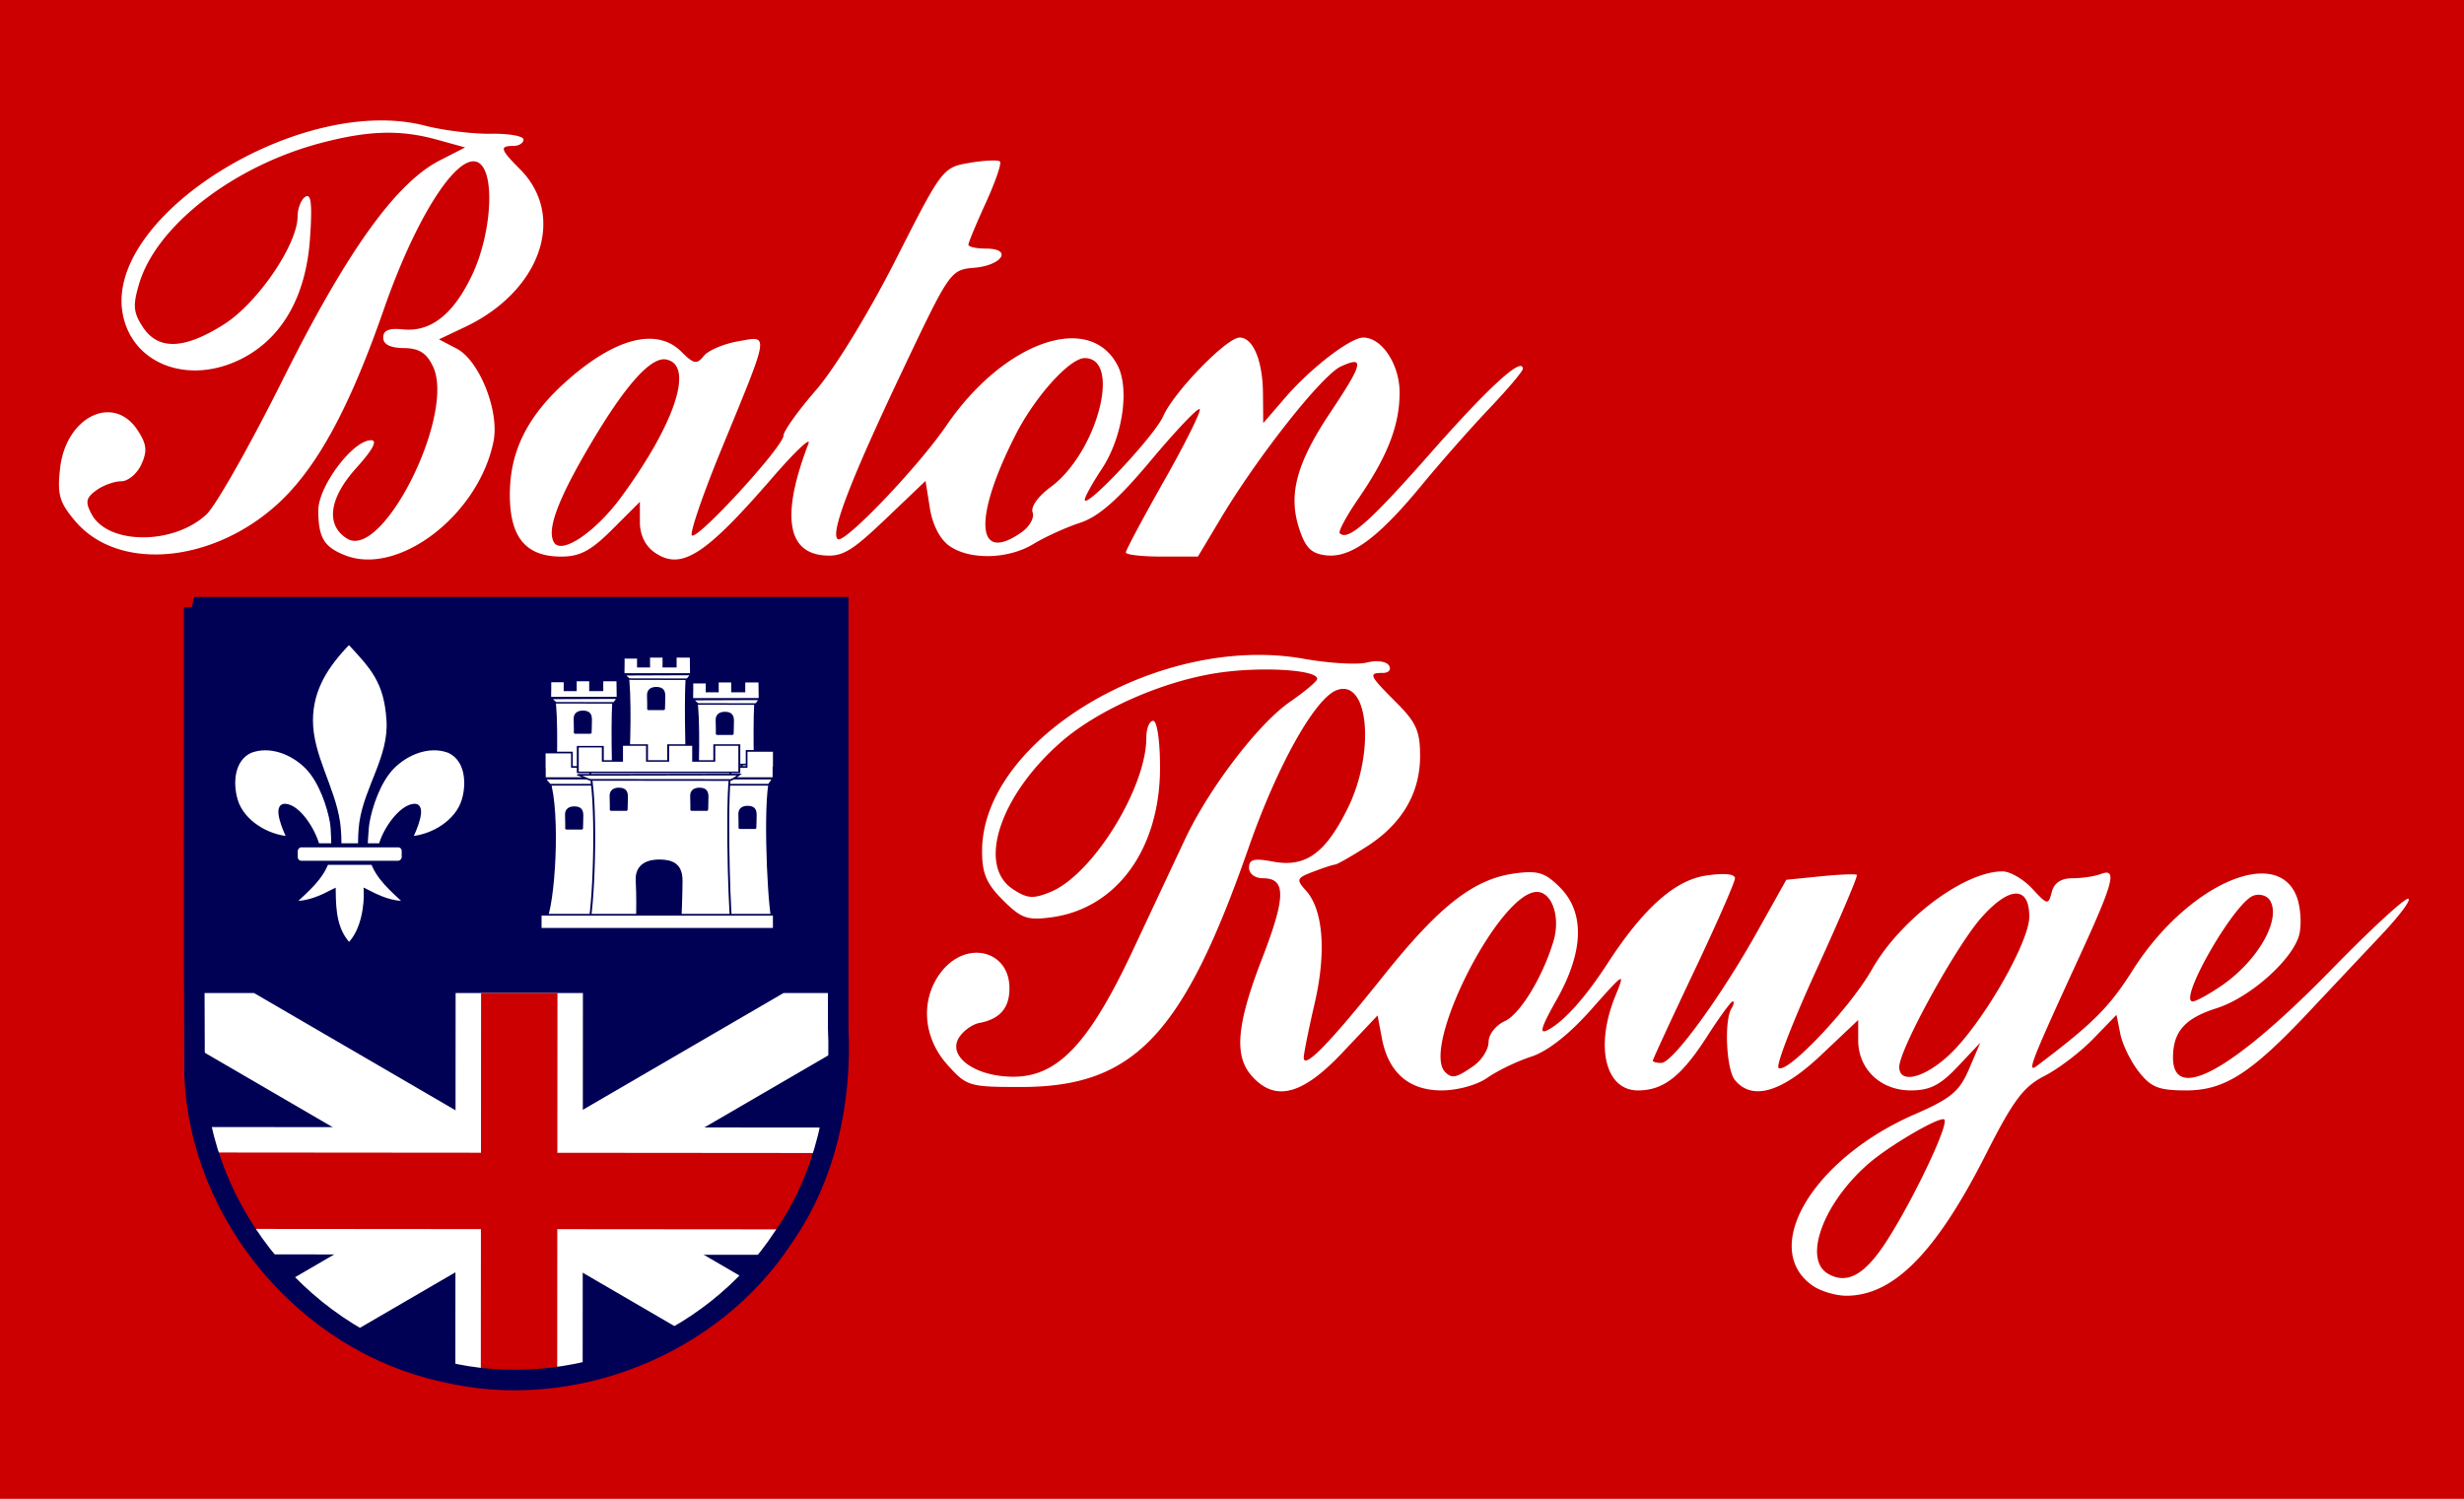 <svg xmlns="http://www.w3.org/2000/svg" width="360" height="219" version="1"><defs><clipPath id="d"><path d="M14.046 5.173c.001.568.013-.272.016.297.018.51.41.976.91 1.084.462.113.978-.09 1.24-.489.155-.223.214-.498.2-.766l-.013-.126h-2.352z" fill="#00247d"/></clipPath><clipPath id="c"><path d="M14.046 5.173c.001.568.013-.272.016.297.018.51.41.976.91 1.084.462.113.978-.09 1.24-.489.155-.223.214-.498.2-.766l-.013-.126h-2.352z" fill="#00247d"/></clipPath><clipPath id="b"><path d="M14.046 5.173c.001.568.013-.272.016.297.018.51.41.976.91 1.084.462.113.978-.09 1.24-.489.155-.223.214-.498.2-.766l-.013-.126h-2.352z" fill="#00247d"/></clipPath><clipPath id="a"><path d="M-14.05-5.162c-.002-.57-.012.271-.016-.298a1.181 1.181 0 0 0-.91-1.083 1.181 1.181 0 0 0-1.24.49 1.228 1.228 0 0 0-.2.766l.013.126 2.353-.001z" fill="#00247d"/></clipPath></defs><path d="M-.459-.483h364.582v228.966H-.459z" fill="#c00"/><path d="M264.825 187.847c-7.765-5.439.045-18.55 14.907-25.025 5.31-2.313 6.554-3.348 7.946-6.607l1.65-3.864-3.288 3.486c-2.57 2.725-4.073 3.487-6.881 3.487-4.407 0-7.67-3.121-7.67-7.334v-2.956l-5.441 5.145c-5.752 5.44-10.036 6.685-12.555 3.65-1.274-1.534-1.62-8.7-.509-10.5.342-.553.417-1.005.167-1.005-.25 0-1.907 2.263-3.682 5.03-3.8 5.921-6.413 7.97-10.168 7.97-4.758 0-6.295-6.43-3.296-13.782 1.474-3.614 1.375-3.56-3.521 1.961-3.232 3.643-6.374 6.113-8.767 6.889-2.05.665-4.923 2.047-6.383 3.07-1.53 1.073-4.373 1.862-6.711 1.862-4.794 0-7.786-2.624-8.73-7.653l-.62-3.303-5.18 5.478c-5.812 6.147-9.758 7.176-13.15 3.428-2.684-2.966-2.297-7.513 1.47-17.256 3.477-8.994 3.502-11.694.106-11.694-1.165 0-2.03-.659-2.03-1.546 0-1.224.726-1.409 3.503-.888 4.728.887 7.616-1.16 10.88-7.71 4.106-8.24 3.104-19.132-1.595-17.329-3.178 1.22-8.673 11.056-12.834 22.973-9.59 27.462-16.758 35-33.287 35-7.582 0-7.925-.105-10.75-3.266-3.613-4.043-3.96-9.64-.845-13.6 3.657-4.649 9.927-3.106 9.927 2.443 0 2.89-1.396 4.499-4.393 5.065-1.04.197-2.39 1.173-3 2.17-1.682 2.755 2.424 5.688 7.962 5.688 6.504 0 11.071-4.845 17.51-18.574 2.818-6.01 6.23-13.275 7.581-16.146 3.5-7.435 10.694-16.853 15.312-20.047 2.174-1.503 3.97-3.013 3.99-3.356.083-1.36-8.383-1.85-14.735-.85-8.039 1.264-17.37 5.406-22.7 10.075-8.962 7.852-12.29 18.04-7.021 21.494 2.124 1.391 2.968 1.45 5.54.385 6.115-2.533 13.954-15.184 13.954-22.519 0-1.354.45-2.462 1-2.462.569 0 1 2.934 1 6.803 0 11.916-6.316 20.625-15.89 21.909-3.505.47-4.4.152-7.062-2.51-2.41-2.41-3.048-3.91-3.048-7.165 0-16.349 25.97-31.865 47.034-28.1 3.648.651 7.783.896 9.19.543 1.454-.365 2.846-.176 3.226.439.37.598-.028 1.08-.89 1.08-2.174 0-2.022.339 1.94 4.3 2.93 2.93 3.5 4.21 3.496 7.85-.005 5.483-2.704 10.01-7.94 13.315-2.209 1.395-4.22 2.536-4.47 2.536-.251 0-1.67.461-3.153 1.025-2.494.948-2.578 1.157-1.113 2.776 2.531 2.797 3.007 9.015 1.264 16.51-.871 3.747-1.584 7.305-1.584 7.906 0 1.774 3.783-2.11 11.65-11.963 8.171-10.236 13.204-14.157 19.203-14.961 3.362-.451 4.403-.128 6.571 2.04 3.663 3.663 3.502 9.365-.465 16.393-2.341 4.148-2.628 5.166-1.25 4.422 2.353-1.268 5.435-4.71 8.639-9.648 5.245-8.085 9.846-12.202 14.402-12.886 2.65-.398 4.25-.252 4.25.387 0 .563-2.7 6.712-6 13.662-3.3 6.95-6 12.795-6 12.987 0 .192.563.343 1.25.335 1.648-.02 8.63-9.572 13.975-19.123l4.275-7.637 5-.503c2.75-.277 5.14-.374 5.313-.217.171.158-2.49 6.41-5.913 13.895-3.424 7.484-5.916 13.917-5.54 14.294 1.106 1.105 10.47-8.743 13.628-14.333 4.145-7.335 13.492-14.361 19.107-14.361 1.1 0 3.05 1.132 4.332 2.515 2.242 2.42 2.352 2.44 2.859.5.352-1.346 1.361-2.015 3.039-2.015 1.381 0 3.223-.273 4.093-.607 2.472-.949 1.951 1.092-3.062 12.001-7.168 15.598-7.785 17.19-6.205 15.996 8.168-6.172 10.553-8.554 13.953-13.937 7.86-12.446 21.075-18.373 23.973-10.752.553 1.456.732 3.893.397 5.417-.788 3.587-7.144 9.301-12.093 10.871-4.65 1.475-6.38 3.43-6.38 7.202 0 6.778 8.83 1.839 23.367-13.071 5.428-5.566 10.361-10.12 10.963-10.12.602 0-1.137 2.362-3.863 5.25a6905.646 6905.646 0 0 0-10.462 11.113c-8.584 9.14-12.462 11.637-18.083 11.637-4.01 0-5.122-.438-6.92-2.724-1.178-1.498-2.394-3.982-2.702-5.52l-.56-2.797-3.426 3.529c-1.885 1.94-5.09 4.377-7.123 5.414-3.045 1.553-4.542 3.557-8.506 11.384-7.292 14.401-13.513 20.714-20.414 20.714-1.555 0-3.776-.665-4.935-1.477zm11.082-6.917c3.96-6.301 8.846-16.675 8.171-17.35-.565-.565-8.037 3.789-11.115 6.476-6.627 5.785-9.598 13.98-5.833 16.087 2.858 1.6 5.47.049 8.777-5.213zm-60.641-25.163c1.222-.856 2.222-2.44 2.222-3.521 0-1.098 1.048-2.443 2.374-3.047 2.233-1.017 5.553-6.478 7.113-11.697 1.043-3.492-.207-7.178-2.433-7.178-5.458 0-17.005 22.715-13.387 26.333.98.98 1.646.836 4.11-.89zm70.315-2.42c4.81-5.057 10.907-15.901 10.907-19.4 0-4.558-2.89-4.505-7 .127-3.717 4.188-12 19.255-12 21.827 0 2.766 4.333 1.399 8.093-2.555zm38.917-9.273c5.392-3.67 8.87-9.778 7.137-12.534-.444-.706-1.537-1.004-2.43-.661-2.842 1.09-11.058 15.445-8.84 15.445.455 0 2.315-1.013 4.133-2.25zM50.516 81.17c-3.158-1.209-3.994-2.575-4.013-6.562-.016-3.536 5.039-10.284 7.705-10.284.996 0 .257 1.39-2.163 4.069-3.982 4.407-4.496 8.328-1.352 10.296 5.2 3.256 15.912-18.187 12.565-25.152-.947-1.972-2.032-2.652-4.27-2.678-1.984-.024-3-.543-3-1.535 0-1.053.848-1.41 2.845-1.198 4.121.439 7.481-2.232 10.227-8.129 2.434-5.23 3.197-12.912 1.54-15.527-2.518-3.973-9.281 5.677-14.514 20.711-4.538 13.037-8.809 21.331-13.736 26.677-9.403 10.2-24.649 12.261-31.396 4.243-2.287-2.718-2.605-3.847-2.172-7.692.848-7.52 7.8-10.924 11.325-5.544 1.333 2.034 1.442 3.03.544 5-.616 1.352-1.944 2.459-2.95 2.459-1.007 0-2.649.598-3.648 1.329-1.5 1.096-1.617 1.706-.668 3.477 2.406 4.496 12 4.511 16.787.027 1.37-1.283 6.38-10.135 11.135-19.67 9.325-18.7 16.511-28.746 22.915-32.031l3.726-1.911-3.98-1.105c-5.43-1.508-9.986-1.396-16.938.415-12.813 3.337-24.143 12.068-26.69 20.568-.956 3.192-.871 4.223.526 6.355 2.247 3.428 6.04 3.3 11.875-.4 4.899-3.106 10.72-11.643 10.738-15.745.005-1.205.524-2.51 1.154-2.899.835-.516 1.01 1.172.648 6.239-.597 8.342-4.068 14.43-9.933 17.422-7.753 3.956-16.033.851-17.418-6.53-2.683-14.3 26.008-32.182 44.135-27.508 2.708.699 7.06 1.233 9.673 1.188 2.613-.045 4.75.336 4.75.848s-.675.93-1.5.93c-2.045 0-1.9.509.96 3.37 6.86 6.86 3.066 17.831-7.982 23.074l-3.829 1.817 2.588 1.356c3.323 1.74 6.262 9.14 5.38 13.546-2.134 10.673-13.78 19.672-21.589 16.684zm45.093-.474c-1.344-.942-2.12-2.563-2.12-4.429v-2.943l-4 4c-3.144 3.143-4.75 4-7.5 4-5.165 0-7.5-2.816-7.5-9.04 0-6.27 2.507-11.38 8.037-16.376 7.21-6.514 13.397-8.15 17.043-4.504 1.798 1.8 2.239 1.882 3.25.612.643-.808 2.896-1.772 5.006-2.143 4.6-.806 4.728-1.63-2.46 15.859-2.691 6.55-4.616 12.175-4.277 12.5.779.748 13.38-12.99 13.391-14.6.005-.656 2.147-3.65 4.76-6.655 2.712-3.12 7.692-11.264 11.61-18.99 6.81-13.424 6.892-13.53 10.818-14.194 2.176-.367 4.17-.454 4.431-.192.262.261-.668 2.977-2.067 6.035-1.399 3.058-2.543 5.813-2.543 6.124 0 .31 1.163.564 2.583.564 3.908 0 2.394 2.445-1.733 2.8-3.454.296-3.575.468-10.422 14.896-7.711 16.248-10.693 24.022-9.496 24.762 1.027.634 11.741-10.578 15.817-16.553 8.373-12.276 20.882-16.72 25.02-8.889 1.83 3.46.759 10.588-2.28 15.179-1.369 2.069-2.489 4.092-2.489 4.496 0 1.53 10.204-9.329 11.455-12.191 1.544-3.533 9.28-11.5 11.166-11.5 1.973 0 3.375 3.358 3.417 8.184l.037 4.316 3.213-3.725c3.723-4.317 9.518-8.775 11.406-8.775 2.715 0 5.306 3.922 5.306 8.032 0 4.79-1.752 9.293-6.04 15.527-1.734 2.52-2.949 4.785-2.7 5.034 1.189 1.188 4.368-1.618 13.207-11.657 8.54-9.7 13.533-14.262 13.533-12.364 0 .354-2.2 2.958-4.89 5.786-2.69 2.828-7.167 7.908-9.95 11.288-6.314 7.669-10.302 10.585-13.908 10.17-2.161-.248-3.005-1.09-3.93-3.923-1.62-4.964-.387-9.546 4.561-16.956 4.796-7.182 5.058-8.323 1.546-6.723-2.749 1.252-12.103 13.084-17.57 22.223l-3.326 5.563h-5.267c-2.896 0-5.266-.27-5.266-.6 0-.33 2.532-5.073 5.628-10.54 3.095-5.466 5.418-10.148 5.162-10.403-.255-.256-3.445 3.096-7.089 7.449-4.829 5.769-7.644 8.25-10.388 9.156-2.07.683-5.126 2.072-6.789 3.086-3.695 2.254-9.311 2.39-12.298.297-1.375-.963-2.461-3.065-2.855-5.526l-.635-3.972-5.86 5.59c-5 4.768-6.338 5.544-9.1 5.277-5.344-.518-6.073-6.068-2.145-16.314.422-1.1-1.96 1.15-5.291 5-9.874 11.408-13.334 13.593-17.219 10.872zm-4.83-8.093c7.905-10.779 10.683-19.293 6.551-20.076-2.27-.43-6.079 3.88-11.307 12.797-4.597 7.84-6.17 12.163-5.072 13.94 1.121 1.814 6.076-1.543 9.828-6.66zm58.445 5.193c1.199-.84 1.94-2.152 1.648-2.915-.31-.807.793-2.363 2.64-3.722 6.774-4.988 10.43-18.835 4.971-18.835-2.186 0-7.242 5.604-10.087 11.18-6.222 12.197-5.83 18.956.828 14.292z" fill="#fff"/><path d="M28.37 89.153c.038 22.755-.075 43.907.062 66.66.725 20.421 16.393 39.063 36.375 43.376 18.485 4.498 39.16-3.62 49.593-19.563 6.25-8.916 8.578-19.915 8.063-30.656V89.153z" fill="#005"/><path transform="rotate(-179.959 -267.057 -30.817) scale(40)" clip-path="url(#a)" fill="#005" d="M-16.431-6.572h2.357v1.374h-2.357z"/><path transform="matrix(40 0 0 40 -534.091 -61.827)" d="M16.427 6.584l-2.371-1.38m.014 1.378l2.358-1.372" clip-path="url(#b)" stroke="#fff" stroke-width=".279"/><path transform="matrix(40 0 0 40 -534.091 -61.827)" d="M15.248 6.583l.001-1.474m1.178.788l-2.357-.002" clip-path="url(#c)" stroke="#fff" stroke-width=".465"/><path transform="matrix(40 0 0 40 -534.091 -61.827)" d="M15.248 6.583l.001-1.474m1.178.788l-2.357-.002" clip-path="url(#d)" stroke="#c00" stroke-width=".279"/><g fill="#fff" stroke="#005" stroke-width="1.402"><path d="M-550.784 716.488h43.714c-1.693 9.984-.81 77.134 0 91.067h-43.714c1.694-15.25 2.578-75.159 0-91.067z" transform="matrix(.2 0 0 .157 211.848 -10.535)"/><path d="M-534.914 701.533v9.188h-8.093v-8.25h-10.5v8.25h-.063v6.75h49.281l-.174-15.938h-11.044v9.188h-8.875v-9.188h-10.532z" transform="matrix(.2 0 0 .157 211.848 -10.535)"/><path d="M-308.425 772.462s.31-17.621-.322-32.107c-.658-15.273 8.938-18.94 16.995-18.73 8.056.21 16.005 2.632 15.92 19.083-.08 15.358-.683 31.784-.683 31.784l-31.91-.03z" fill="#005" fill-rule="evenodd" stroke-linecap="round" stroke-linejoin="bevel" transform="matrix(.073 0 0 .062 127.235 59.376)" stroke-width="3.686"/><path d="M-552.92 718.174l48.517-.228s-2.066 4.403-2.812 4.401l-41.905-.113c-.92-.003-3.8-4.06-3.8-4.06z" transform="matrix(.2 0 0 .157 211.848 -10.535)"/><path transform="matrix(.2 0 0 .157 200.512 6.58)" d="M-493.026 670.422l42.387-1.116M-483.36 670.422v17.103M-460.678 669.306v18.963"/></g><g fill="#fff" stroke="#005" stroke-width="1.402"><path d="M-550.784 716.488h43.714c-1.693 9.984-.81 77.134 0 91.067h-43.714c1.694-15.25 2.578-75.159 0-91.067z" transform="matrix(.2 0 0 .157 201.817 -14.165)"/><path d="M-534.914 701.533v9.188h-8.093v-8.25h-10.5v8.25h-.063v6.75h49.281l-.174-15.938h-11.044v9.188h-8.875v-9.188h-10.532z" transform="matrix(.2 0 0 .157 201.817 -14.165)"/><path d="M-308.425 772.462s.31-17.621-.322-32.107c-.658-15.273 8.938-18.94 16.995-18.73 8.056.21 16.005 2.632 15.92 19.083-.08 15.358-.683 31.784-.683 31.784l-31.91-.03z" fill="#005" fill-rule="evenodd" stroke-linecap="round" stroke-linejoin="bevel" transform="matrix(.073 0 0 .062 117.204 55.746)" stroke-width="3.686"/><path d="M-552.92 718.174l48.517-.228s-2.066 4.403-2.812 4.401l-41.905-.113c-.92-.003-3.8-4.06-3.8-4.06z" transform="matrix(.2 0 0 .157 201.817 -14.165)"/></g><g fill="#fff" stroke="#005" stroke-width="1.402"><path d="M-550.784 716.488h43.714c-1.693 9.984-.81 77.134 0 91.067h-43.714c1.694-15.25 2.578-75.159 0-91.067z" transform="matrix(.2 0 0 .157 191.101 -10.708)"/><path d="M-534.914 701.533v9.188h-8.093v-8.25h-10.5v8.25h-.063v6.75h49.281l-.174-15.938h-11.044v9.188h-8.875v-9.188h-10.532z" transform="matrix(.2 0 0 .157 191.101 -10.708)"/><path d="M-308.425 772.462s.31-17.621-.322-32.107c-.658-15.273 8.938-18.94 16.995-18.73 8.056.21 16.005 2.632 15.92 19.083-.08 15.358-.683 31.784-.683 31.784l-31.91-.03z" fill="#005" fill-rule="evenodd" stroke-linecap="round" stroke-linejoin="bevel" transform="matrix(.073 0 0 .062 106.488 59.203)" stroke-width="3.686"/><path d="M-552.92 718.174l48.517-.228s-2.066 4.403-2.812 4.401l-41.905-.113c-.92-.003-3.8-4.06-3.8-4.06z" transform="matrix(.2 0 0 .157 191.101 -10.708)"/></g><path d="M79.875 113.07h32.907c-1.275 2.306-.61 17.816 0 21.034H79.875c1.275-3.522 1.94-17.36 0-21.034z" fill="#fff" stroke="#005" stroke-width=".249"/><path d="M109.084 109.715v2.347H83.56v-2.106h-3.972v2.421h.019v1.319h33.398v-1.56h.05v-2.421h-3.971z" fill="#fff" stroke="#005" stroke-width=".249"/><path d="M-308.425 772.462s.31-17.621-.322-32.107c-.658-15.273 8.938-18.94 16.995-18.73 8.056.21 16.005 2.632 15.92 19.083-.08 15.358-.683 31.784-.683 31.784l-31.91-.03z" fill="#005" fill-rule="evenodd" stroke-linecap="round" stroke-linejoin="bevel" transform="matrix(.073 0 0 .062 130.552 73.115)" stroke="#005" stroke-width="3.686"/><path d="M-308.425 772.462s.31-17.621-.322-32.107c-.658-15.273 8.938-18.94 16.995-18.73 8.056.21 16.005 2.632 15.92 19.083-.08 15.358-.683 31.784-.683 31.784l-31.91-.03z" fill="#005" fill-rule="evenodd" stroke-linecap="round" stroke-linejoin="bevel" transform="matrix(.073 0 0 .062 105.227 73.198)" stroke="#005" stroke-width="3.686"/><path d="M79.609 113.763h33.31s-.53.896-.648.896H80.42c-.144 0-.811-.896-.811-.896z" fill="#fff" stroke="#005" stroke-width=".249"/><g fill="#fff" stroke="#005" stroke-width="1.402"><path d="M-525.251 782.987h104.037c-4.03 15.95-1.928 123.233 0 145.493H-525.25c4.031-24.363 6.134-120.078 0-145.493z" transform="matrix(.2 0 0 .157 191.101 -10.708)"/><path d="M-498 674.594v14.812h-14.031v-13.281h-18.282V700h118v-25.406h-18.28v14.812h-15.438v-14.812h-18.25v14.812h-15.469v-14.812H-498z" transform="matrix(.2 0 0 .157 190.481 2.95)"/><path d="M-503.424 804.37v15.248M-445.583 803.844c0 2.103 1.051 16.3 1.051 16.3" transform="matrix(.2 0 0 .157 191.101 -10.708)"/><path d="M-308.425 772.462s.31-17.621-.322-32.107c-.658-15.273 8.938-18.94 16.995-18.73 8.056.21 16.005 2.632 15.92 19.083-.08 15.358-.683 31.784-.683 31.784l-31.91-.03z" fill="#005" fill-rule="evenodd" stroke-linecap="round" stroke-linejoin="bevel" transform="matrix(.073 0 0 .062 111.742 70.465)" stroke-width="3.686"/><path d="M-308.425 772.462s.31-17.621-.322-32.107c-.658-15.273 8.938-18.94 16.995-18.73 8.056.21 16.005 2.632 15.92 19.083-.08 15.358-.683 31.784-.683 31.784l-31.91-.03z" fill="#005" fill-rule="evenodd" stroke-linecap="round" stroke-linejoin="bevel" transform="matrix(.073 0 0 .062 123.511 70.465)" stroke-width="3.686"/><path d="M156.122 944.635s.309-14.918-.322-27.181c-.658-12.93 8.938-16.034 16.994-15.856 8.057.178 16.006 2.228 15.92 16.155-.08 13.002-.682 26.907-.682 26.907l-31.91-.025z" fill="#005" fill-rule="evenodd" stroke-linecap="round" stroke-linejoin="bevel" transform="matrix(.2 0 0 .186 61.85 -41.99)" stroke-width="1.29"/></g><rect width="34.049" height="2.05" x="79.001" y="133.66" rx="0" ry="0" fill="#fff" stroke="#005" stroke-width=".249"/><path d="M84.536 113.211l6.342-.01 17.162-.031s-1 .8-1.362.8l-20.302-.02c-.445 0-1.84-.739-1.84-.739z" fill="#fff" stroke="#005" stroke-width=".249"/><g fill="#fff" stroke="#005"><g transform="translate(56.568 178.514) scale(.116)" stroke-width="5.111" fill-rule="evenodd"><path d="M-48.097-730.047C-18.635-698.2-1.31-680.639 1.716-631.226c2.8 45.728-27.63 83.959-34.188 128.188-1.244 8.39-2.311 25.513-1.187 32.458.832 5.143 3.392 20.855 6.187 1.414.575-3.999.987-24.06 2.75-34.247 3.212-18.561 13.498-51.199 31.344-69.281 17.838-18.075 46.104-29.799 71.312-20.344 22.84 10.538 25 40.3 18.5 62.062-8.138 27.256-39.24 46.12-67.125 47.97 5.526-10.927 18.75-42.114 4.407-40.876-16.603 1.433-36.463 29.681-41.633 49.06-1.947 7.297-1.16 18.627-11.586 18.159 6.875 23.228 26.28 38.598 43.281 54.812-17.722 1.474-35.255-6.867-50.719-14.812.654 15.925-2.437 49.567-21.156 67.937-17.375-18.916-18.956-41.986-19.281-67.937-15.463 7.945-32.996 16.286-50.719 14.812 17.001-16.214 36.407-31.584 43.281-54.812-10.425.468-11.052-10.155-13-17.453-5.17-19.377-23.616-48.333-40.218-49.766-14.344-1.238-1.12 29.949 4.406 40.875-27.884-1.848-58.986-20.713-67.125-47.969-6.499-21.762-4.34-51.524 18.5-62.062 25.208-9.455 53.474 2.27 71.312 20.344 17.846 18.082 28.132 50.72 31.344 69.281 1.763 10.187 1.468 28.834 2.043 32.833 2.796 19.441 6.062 5.143 6.895 0 1.124-6.945.056-24.069-1.188-32.458-6.559-44.23-34.109-84.015-34.187-128.188-.07-39.886 19.983-70.234 47.937-98.82z"/><rect transform="scale(-1 1)" ry="7.012" y="-474.154" x="-20.841" height="22" width="136" rx="7.012" stroke-linejoin="round"/></g></g><path d="M28.37 88.725c.038 22.755-.075 45.559.062 68.312.725 20.42 16.393 39.063 36.375 43.375 18.485 4.499 39.16-3.62 49.593-19.562 6.25-8.916 8.578-19.916 8.063-30.656v-61.47H28.369z" fill="none" stroke="#005" stroke-width="3" stroke-miterlimit="3.7"/></svg>